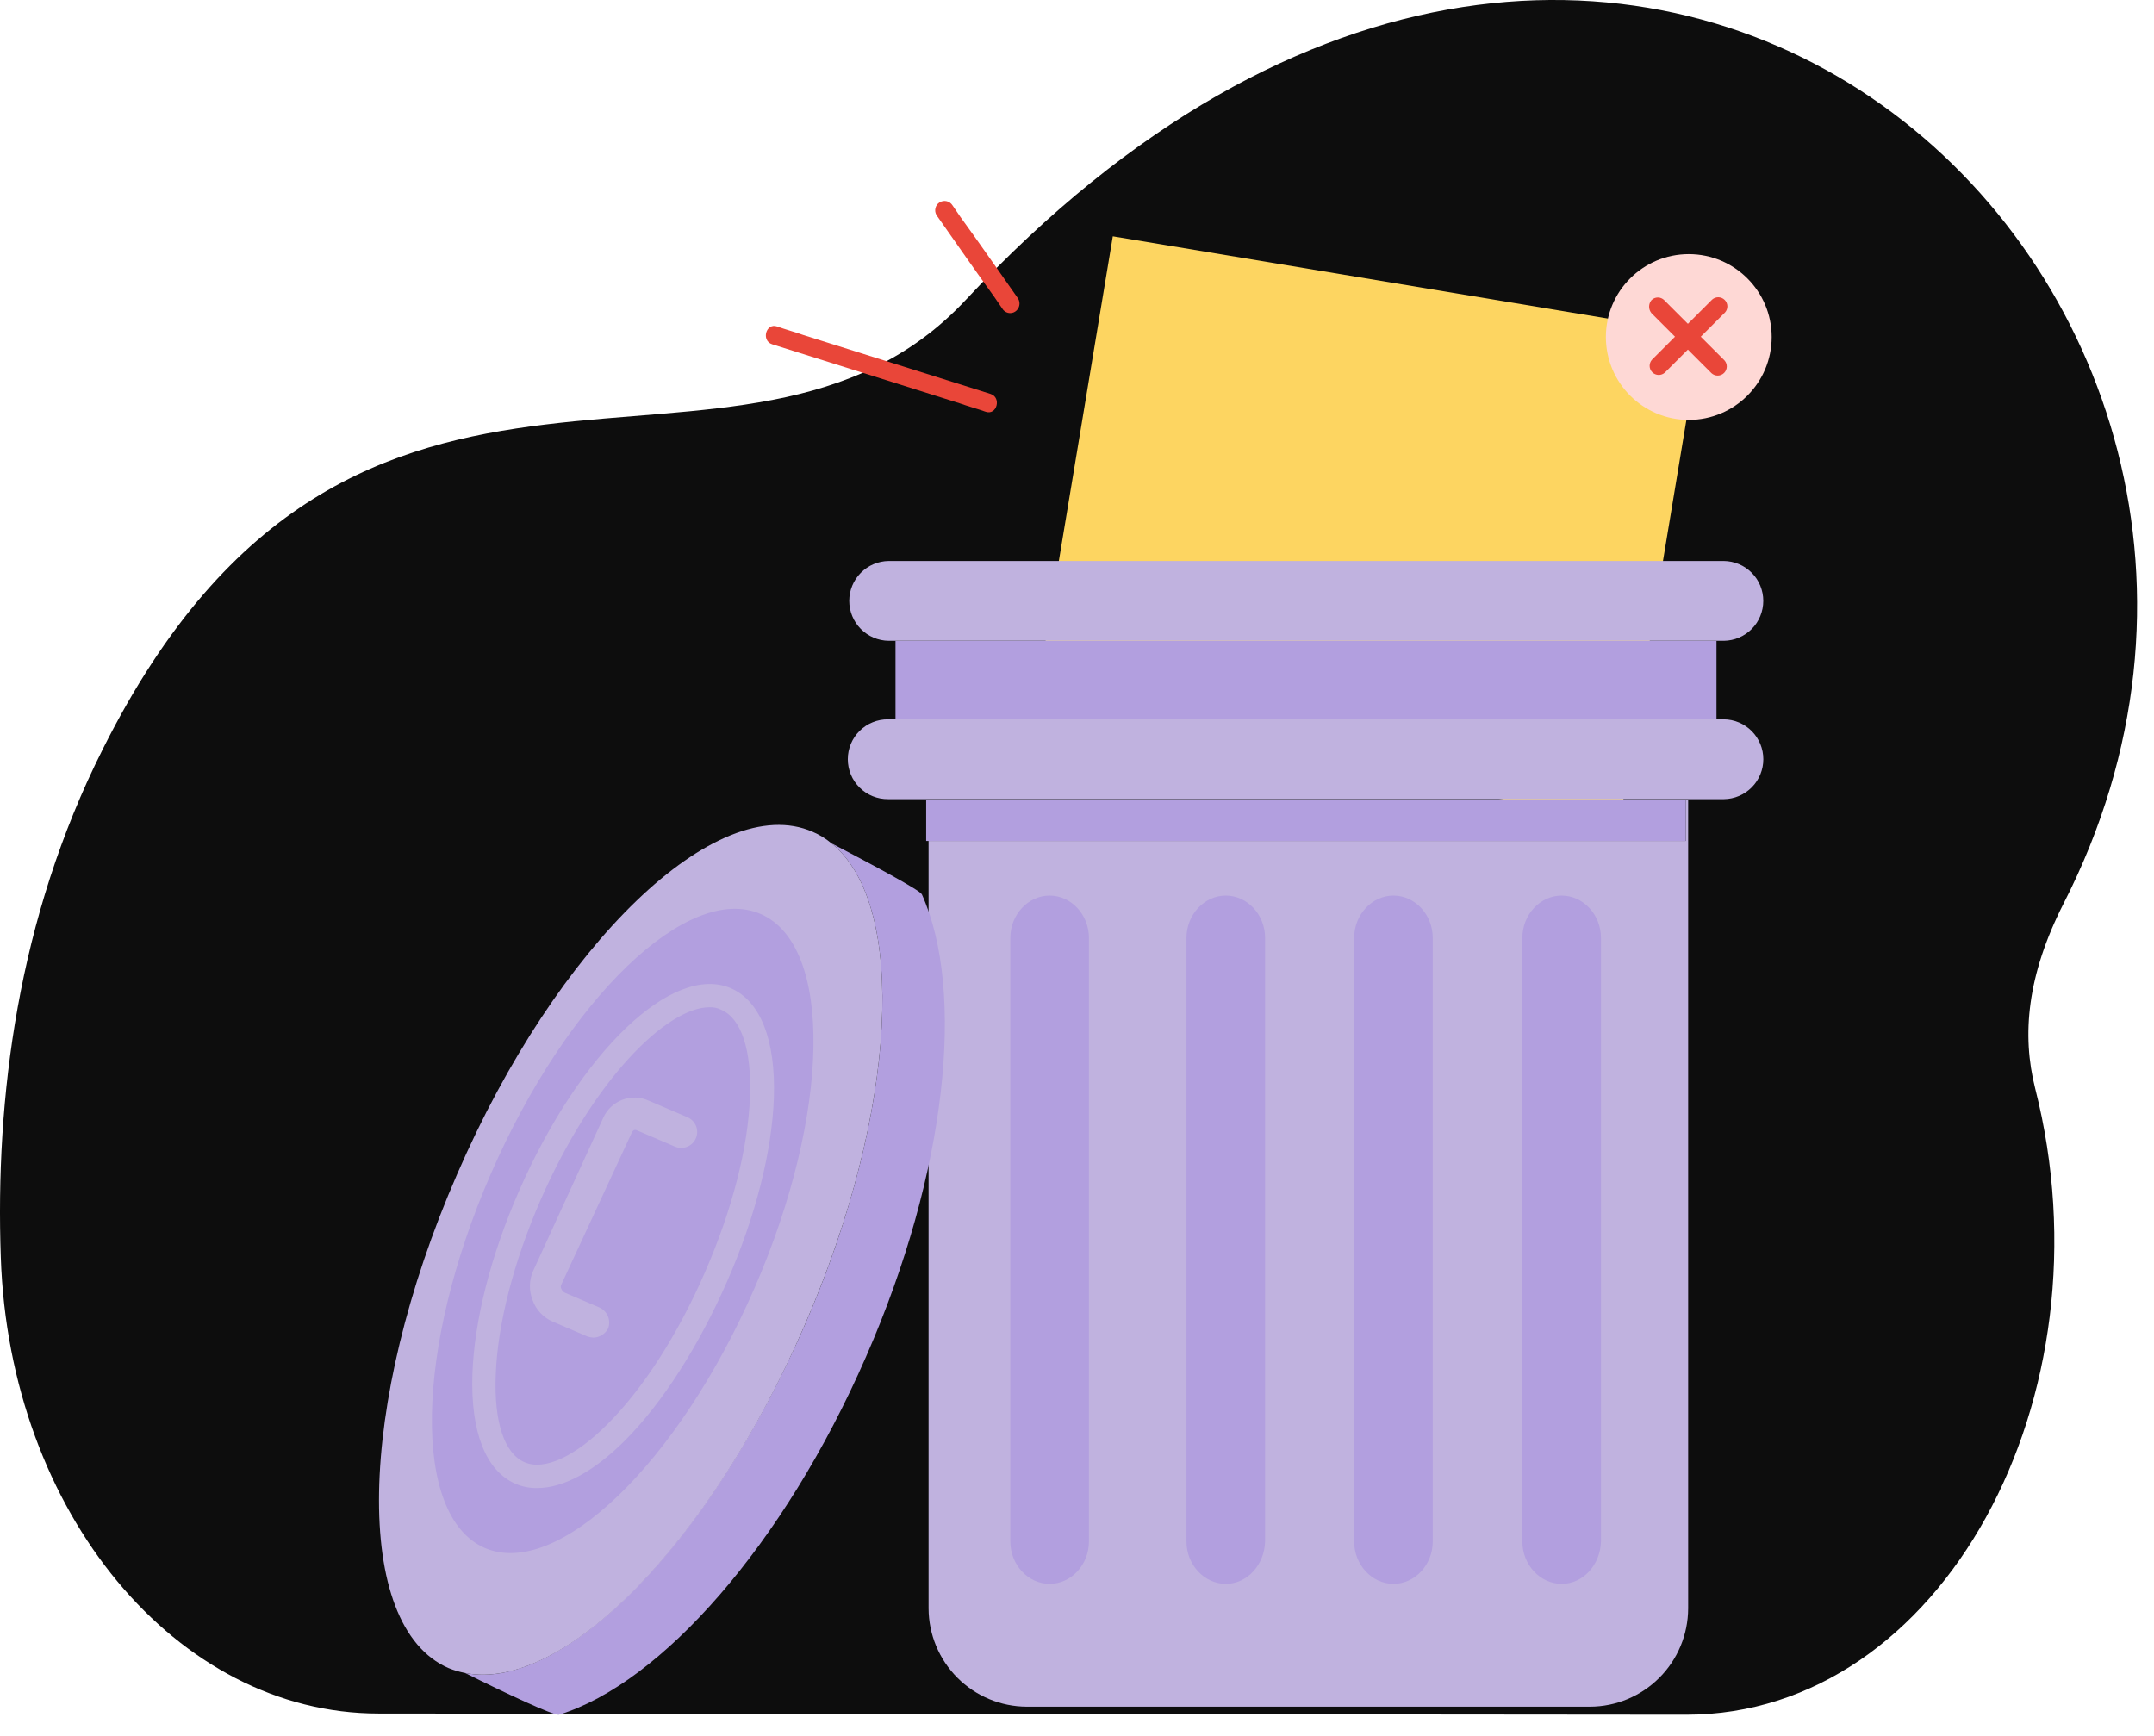 <svg width="103" height="83" viewBox="0 0 103 83" fill="none" xmlns="http://www.w3.org/2000/svg">
<path d="M18.096 81.943C8.465 81.943 0.449 72.356 0.038 60.124C-0.226 52.557 0.831 43.938 4.912 35.831C17.038 11.595 35.478 25.818 46.196 14.326C78.025 -19.782 113.641 13.984 98.667 43.227C96.934 46.641 96.67 49.485 97.317 52.045C101.075 66.809 92.853 82 80.639 82L18.096 81.943Z" fill="#0D0D0D"/>
<path d="M81.323 15.972L53.212 11.301L49.359 34.486L77.471 39.157L81.323 15.972Z" fill="#FDD561"/>
<path d="M80.607 40.215H44.403V76.917C44.407 78.162 44.904 79.355 45.784 80.235C46.664 81.115 47.857 81.612 49.101 81.615H76.027C77.272 81.612 78.464 81.115 79.344 80.235C80.225 79.355 80.721 78.162 80.725 76.917V38.247H80.606L80.607 40.215Z" fill="#C0B2DF"/>
<path d="M82.079 30.645H42.822V34.433H82.079V30.645Z" fill="#B29FDF"/>
<path d="M80.609 38.247H44.288V40.215H80.609V38.247Z" fill="#B29FDF"/>
<path d="M82.432 34.399H42.469C42.217 34.396 41.967 34.443 41.733 34.538C41.498 34.632 41.286 34.773 41.106 34.95C40.927 35.127 40.784 35.339 40.687 35.572C40.59 35.805 40.54 36.055 40.54 36.307C40.54 36.559 40.59 36.809 40.687 37.042C40.784 37.275 40.927 37.487 41.106 37.664C41.286 37.842 41.498 37.982 41.733 38.077C41.967 38.171 42.217 38.218 42.469 38.216H82.432C82.934 38.21 83.414 38.007 83.768 37.649C84.121 37.292 84.319 36.81 84.319 36.307C84.319 35.805 84.121 35.322 83.768 34.965C83.414 34.608 82.934 34.404 82.432 34.399Z" fill="#C0B2DF"/>
<path d="M82.43 30.643C82.932 30.638 83.412 30.434 83.766 30.077C84.119 29.72 84.317 29.237 84.317 28.735C84.317 28.232 84.119 27.75 83.766 27.393C83.412 27.035 82.932 26.832 82.43 26.826H42.497C41.994 26.832 41.514 27.035 41.161 27.393C40.808 27.75 40.609 28.232 40.609 28.735C40.609 29.237 40.808 29.72 41.161 30.077C41.514 30.434 41.994 30.638 42.497 30.643H82.43Z" fill="#C0B2DF"/>
<path d="M50.191 75.742C49.164 75.742 48.312 74.832 48.312 73.716V44.853C48.312 43.737 49.165 42.827 50.191 42.827C51.219 42.827 52.071 43.737 52.071 44.853V73.716C52.07 74.832 51.219 75.742 50.191 75.742Z" fill="#B29FDF"/>
<path d="M58.615 75.742C57.587 75.742 56.735 74.832 56.735 73.716V44.853C56.735 43.737 57.588 42.827 58.615 42.827C59.642 42.827 60.494 43.737 60.494 44.853V73.716C60.464 74.832 59.642 75.742 58.615 75.742Z" fill="#B29FDF"/>
<path d="M66.632 75.742C65.605 75.742 64.753 74.832 64.753 73.716V44.853C64.753 43.737 65.606 42.827 66.632 42.827C67.66 42.827 68.511 43.737 68.511 44.853V73.716C68.511 74.832 67.66 75.742 66.632 75.742Z" fill="#B29FDF"/>
<path d="M74.675 75.742C73.648 75.742 72.796 74.832 72.796 73.716V44.853C72.796 43.737 73.648 42.827 74.675 42.827C75.703 42.827 76.555 43.737 76.555 44.853V73.716C76.525 74.832 75.703 75.742 74.675 75.742Z" fill="#B29FDF"/>
<path d="M44.084 42.772C43.995 42.566 41.676 41.333 39.885 40.393C39.855 40.364 39.797 40.364 39.766 40.334C43.407 43.271 42.937 53.137 38.474 63.384C33.923 73.808 26.876 80.943 22.237 80.003C24.116 80.943 26.494 82.059 26.729 82C31.603 80.502 37.476 73.896 41.411 64.882C45.287 56.043 46.168 47.411 44.084 42.772Z" fill="#B29FDF"/>
<path d="M38.474 63.383C42.937 53.136 43.407 43.27 39.766 40.334C39.492 40.104 39.185 39.916 38.856 39.776C34.275 37.779 26.641 45.12 21.855 56.16C17.04 67.2 16.863 77.772 21.444 79.768C21.699 79.873 21.965 79.951 22.236 80.003C26.905 80.942 33.952 73.836 38.474 63.383Z" fill="#C0B2DF"/>
<path d="M36.075 61.609C39.72 53.238 39.855 45.224 36.375 43.709C32.896 42.194 27.121 47.752 23.476 56.123C19.831 64.493 19.697 72.507 23.176 74.022C26.655 75.537 32.43 69.98 36.075 61.609Z" fill="#B29FDF"/>
<path d="M28.375 63.968C28.275 63.963 28.176 63.943 28.081 63.909L26.438 63.205C26.214 63.11 26.012 62.969 25.846 62.793C25.679 62.616 25.55 62.406 25.469 62.177C25.379 61.952 25.335 61.712 25.34 61.469C25.345 61.227 25.399 60.989 25.498 60.768L28.846 53.456C28.933 53.259 29.059 53.081 29.217 52.933C29.374 52.784 29.558 52.669 29.761 52.592C29.963 52.516 30.178 52.48 30.394 52.487C30.61 52.495 30.822 52.544 31.018 52.634L32.868 53.427C32.961 53.466 33.045 53.522 33.116 53.593C33.186 53.664 33.242 53.748 33.281 53.841C33.319 53.934 33.338 54.033 33.338 54.133C33.338 54.234 33.318 54.333 33.279 54.425C33.241 54.518 33.184 54.602 33.113 54.673C33.042 54.743 32.958 54.8 32.865 54.838C32.773 54.876 32.673 54.895 32.573 54.895C32.473 54.895 32.373 54.875 32.281 54.836L30.431 54.044C30.343 54.014 30.284 54.044 30.226 54.132L26.849 61.414C26.827 61.449 26.815 61.49 26.815 61.531C26.815 61.573 26.827 61.614 26.849 61.649C26.883 61.728 26.946 61.791 27.025 61.825L28.669 62.529C28.851 62.612 28.994 62.762 29.071 62.947C29.147 63.132 29.15 63.34 29.08 63.527C29.012 63.657 28.911 63.766 28.787 63.844C28.663 63.921 28.521 63.964 28.375 63.968Z" fill="#C0B2DF"/>
<path d="M25.702 71.16C25.339 71.169 24.978 71.099 24.645 70.955C23.235 70.339 22.501 68.488 22.589 65.728C22.677 63.144 23.47 60.032 24.821 56.949C27.727 50.313 32.161 46.054 34.951 47.259C36.36 47.875 37.094 49.726 37.006 52.486C36.918 55.07 36.125 58.182 34.775 61.265C33.424 64.348 31.691 67.079 29.872 68.899C28.374 70.397 26.906 71.16 25.702 71.16ZM33.923 48.169C31.897 48.169 28.374 51.605 25.848 57.389C24.556 60.355 23.793 63.321 23.705 65.757C23.617 67.989 24.116 69.516 25.085 69.926C26.025 70.337 27.493 69.662 29.049 68.105C30.782 66.373 32.426 63.789 33.718 60.823L34.246 61.058L33.718 60.823C35.01 57.858 35.773 54.892 35.861 52.455C35.949 50.224 35.45 48.697 34.481 48.287C34.308 48.2 34.116 48.16 33.923 48.169Z" fill="#C0B2DF"/>
<path d="M80.754 20.08C82.943 20.08 84.718 18.305 84.718 16.116C84.718 13.927 82.943 12.152 80.754 12.152C78.565 12.152 76.79 13.927 76.79 16.116C76.79 18.305 78.565 20.08 80.754 20.08Z" fill="#FED8D5"/>
<path d="M78.966 14.972L81.491 17.497L81.844 17.849C81.927 17.924 82.035 17.964 82.147 17.961C82.258 17.958 82.365 17.912 82.444 17.833C82.523 17.754 82.568 17.648 82.571 17.537C82.574 17.425 82.534 17.316 82.46 17.233L79.935 14.709L79.583 14.356C79.543 14.315 79.495 14.281 79.442 14.259C79.389 14.236 79.332 14.225 79.275 14.225C79.217 14.225 79.16 14.236 79.107 14.259C79.054 14.281 79.007 14.315 78.967 14.356C78.896 14.443 78.857 14.552 78.857 14.664C78.857 14.776 78.896 14.885 78.967 14.972L78.966 14.972Z" fill="#E94639"/>
<path d="M79.609 17.819L82.135 15.294L82.487 14.942C82.562 14.859 82.602 14.75 82.599 14.639C82.596 14.527 82.55 14.421 82.472 14.342C82.392 14.263 82.286 14.217 82.175 14.214C82.063 14.211 81.954 14.251 81.871 14.326L79.346 16.85L78.994 17.202C78.919 17.285 78.879 17.394 78.882 17.506C78.885 17.617 78.931 17.724 79.01 17.802C79.088 17.881 79.195 17.927 79.306 17.93C79.418 17.933 79.527 17.893 79.61 17.818L79.609 17.819Z" fill="#E94639"/>
<path d="M47.372 18.839C44.377 17.9 41.411 16.96 38.416 16.021C38.005 15.874 37.564 15.757 37.154 15.61C36.625 15.434 36.391 16.285 36.919 16.462C39.914 17.402 42.88 18.342 45.874 19.281C46.286 19.428 46.727 19.545 47.137 19.692C47.666 19.868 47.9 19.017 47.372 18.839Z" fill="#E94639"/>
<path d="M48.69 14.286C47.78 12.994 46.87 11.672 45.93 10.381C45.812 10.204 45.666 9.999 45.549 9.823C45.486 9.721 45.386 9.649 45.271 9.622C45.155 9.594 45.033 9.614 44.932 9.676C44.831 9.738 44.758 9.838 44.731 9.954C44.703 10.069 44.723 10.191 44.785 10.293C45.695 11.584 46.606 12.906 47.545 14.198C47.664 14.374 47.81 14.579 47.927 14.756C47.957 14.807 47.997 14.851 48.044 14.887C48.092 14.922 48.146 14.947 48.203 14.961C48.261 14.975 48.321 14.977 48.379 14.967C48.438 14.957 48.493 14.935 48.543 14.902C48.641 14.838 48.711 14.738 48.738 14.624C48.765 14.509 48.748 14.389 48.69 14.287L48.69 14.286Z" fill="#E94639"/>
</svg>
